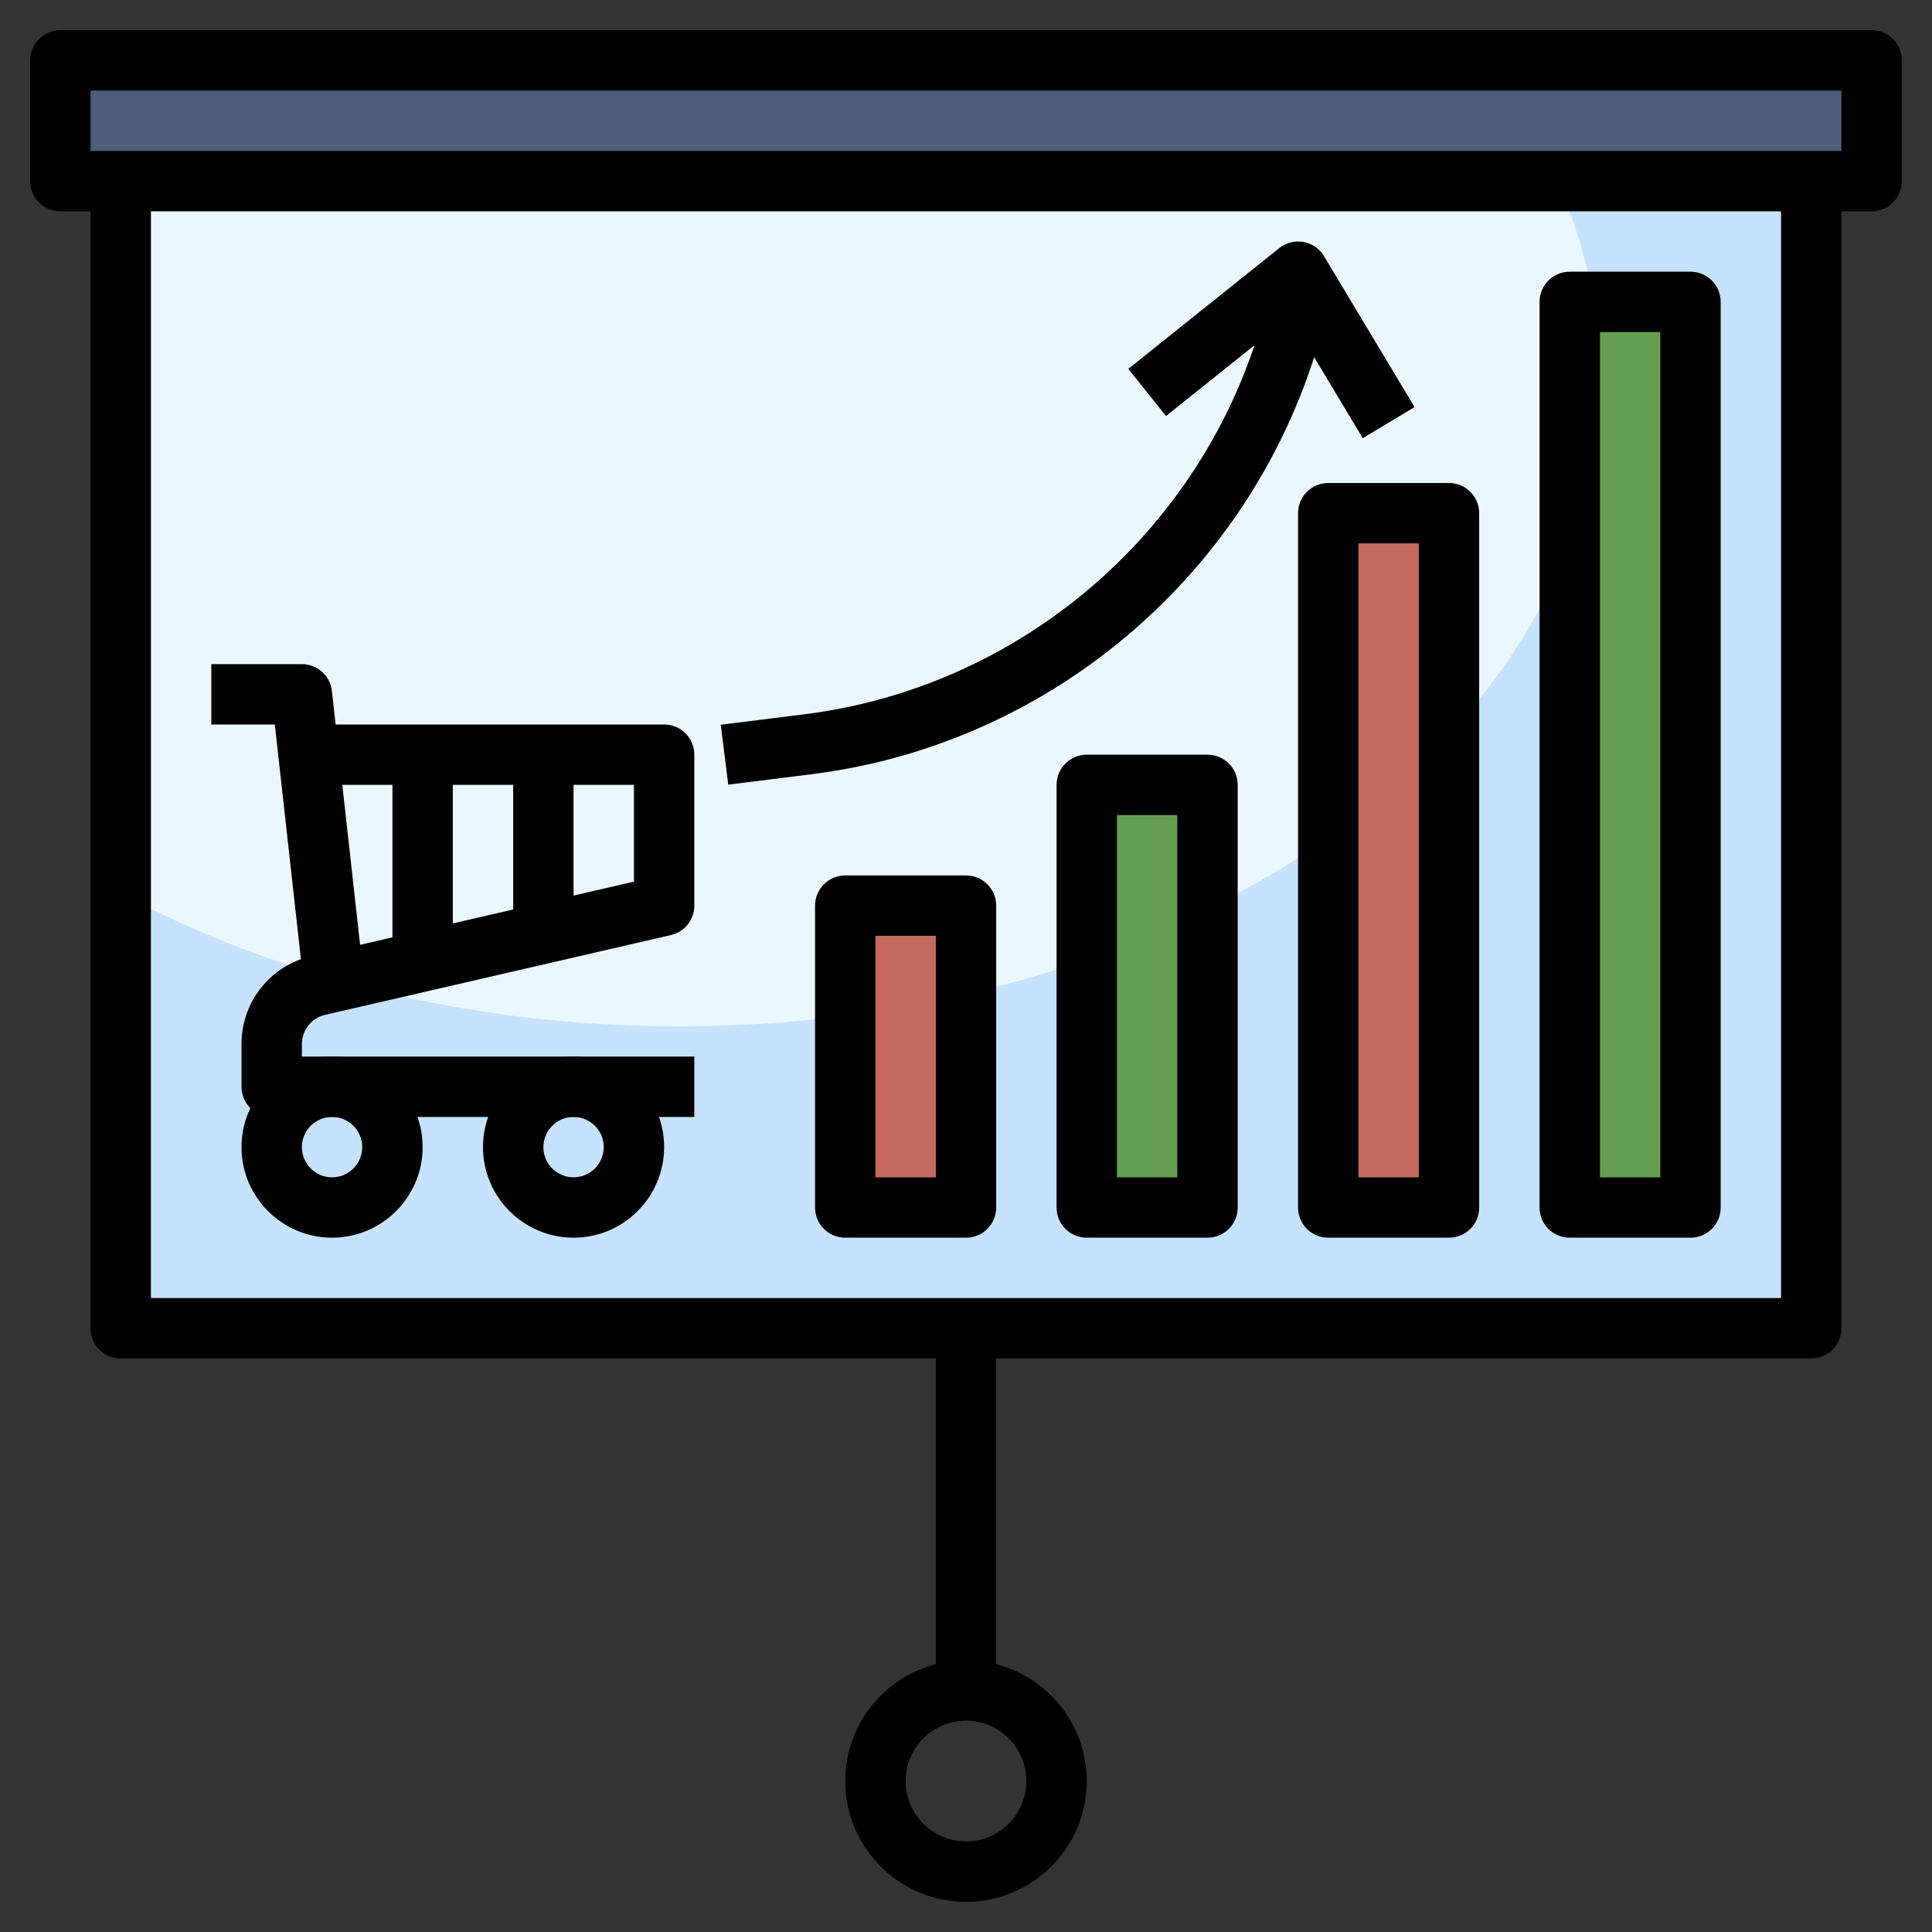 <svg id="Layer_3" enable-background="new 0 0 64 64" height="512" viewBox="0 0 64 64" width="512" xmlns="http://www.w3.org/2000/svg"><rect x="0" y="0" width="64" height="64" fill="#333333" stroke="none"/><g><g><path d="m60 6v38h-56v-38" fill="#c7e2fc"/></g><g><path d="m4 29.589c5.132 2.765 11.542 4.411 18.5 4.411 16.845 0 30.5-9.626 30.5-21.5 0-2.266-.5-4.449-1.422-6.5h-47.578z" fill="#ebf7fe"/></g><g><path d="m2 2h60v4h-60z" fill="#4d5d7a"/></g><g><path d="m28 30h4v10h-4z" fill="#c66b60"/></g><g><path d="m44 17h4v23h-4z" fill="#c66b60"/></g><g><path d="m36 26h4v14h-4z" fill="#669e4f"/></g><g><path d="m52 10h4v30h-4z" fill="#669e4f"/></g><g><path d="m62 7h-60c-.553 0-1-.448-1-1v-4c0-.552.447-1 1-1h60c.553 0 1 .448 1 1v4c0 .552-.447 1-1 1zm-59-2h58v-2h-58z"/></g><g><path d="m60 45h-56c-.553 0-1-.447-1-1v-38h2v37h54v-37h2v38c0 .553-.447 1-1 1z"/></g><g><path d="m23 37h-14c-.553 0-1-.447-1-1v-1.409c0-1.405.956-2.607 2.325-2.923l10.675-2.463v-3.205h-11v-2h12c.553 0 1 .448 1 1v5c0 .466-.321.87-.775.975l-11.45 2.642c-.457.105-.775.505-.775.974v.409h13z"/></g><g><path d="m10.006 32.11-.902-8.11h-2.104v-2h3c.51 0 .938.383.994.89l1 9z"/></g><g><path d="m11 41c-1.654 0-3-1.346-3-3s1.346-3 3-3 3 1.346 3 3-1.346 3-3 3zm0-4c-.552 0-1 .448-1 1s.448 1 1 1 1-.448 1-1-.448-1-1-1z"/></g><g><path d="m19 41c-1.654 0-3-1.346-3-3s1.346-3 3-3 3 1.346 3 3-1.346 3-3 3zm0-4c-.552 0-1 .448-1 1s.448 1 1 1 1-.448 1-1-.448-1-1-1z"/></g><g><path d="m17 25h2v6h-2z"/></g><g><path d="m13 25h2v7h-2z"/></g><g><path d="m32 63c-2.206 0-4-1.794-4-4s1.794-4 4-4 4 1.794 4 4-1.794 4-4 4zm0-6c-1.103 0-2 .897-2 2s.897 2 2 2 2-.897 2-2-.897-2-2-2z"/></g><g><path d="m31 44h2v12h-2z"/></g><g><path d="m32 41h-4c-.553 0-1-.447-1-1v-10c0-.552.447-1 1-1h4c.553 0 1 .448 1 1v10c0 .553-.447 1-1 1zm-3-2h2v-8h-2z"/></g><g><path d="m40 41h-4c-.553 0-1-.447-1-1v-14c0-.552.447-1 1-1h4c.553 0 1 .448 1 1v14c0 .553-.447 1-1 1zm-3-2h2v-12h-2z"/></g><g><path d="m48 41h-4c-.553 0-1-.447-1-1v-23c0-.552.447-1 1-1h4c.553 0 1 .448 1 1v23c0 .553-.447 1-1 1zm-3-2h2v-21h-2z"/></g><g><path d="m56 41h-4c-.553 0-1-.447-1-1v-30c0-.552.447-1 1-1h4c.553 0 1 .448 1 1v30c0 .553-.447 1-1 1zm-3-2h2v-28h-2z"/></g><g><path d="m24.124 25.992-.248-1.984 2.762-.345c7.504-.938 13.688-6.519 15.388-13.887l1.949.449c-1.889 8.183-8.756 14.38-17.089 15.422z"/></g><g><path d="m45.143 14.515-2.411-4.019-4.106 3.285-1.25-1.562 5-4c.226-.18.519-.252.802-.204.284.051.532.223.681.47l3 5z"/></g></g></svg>